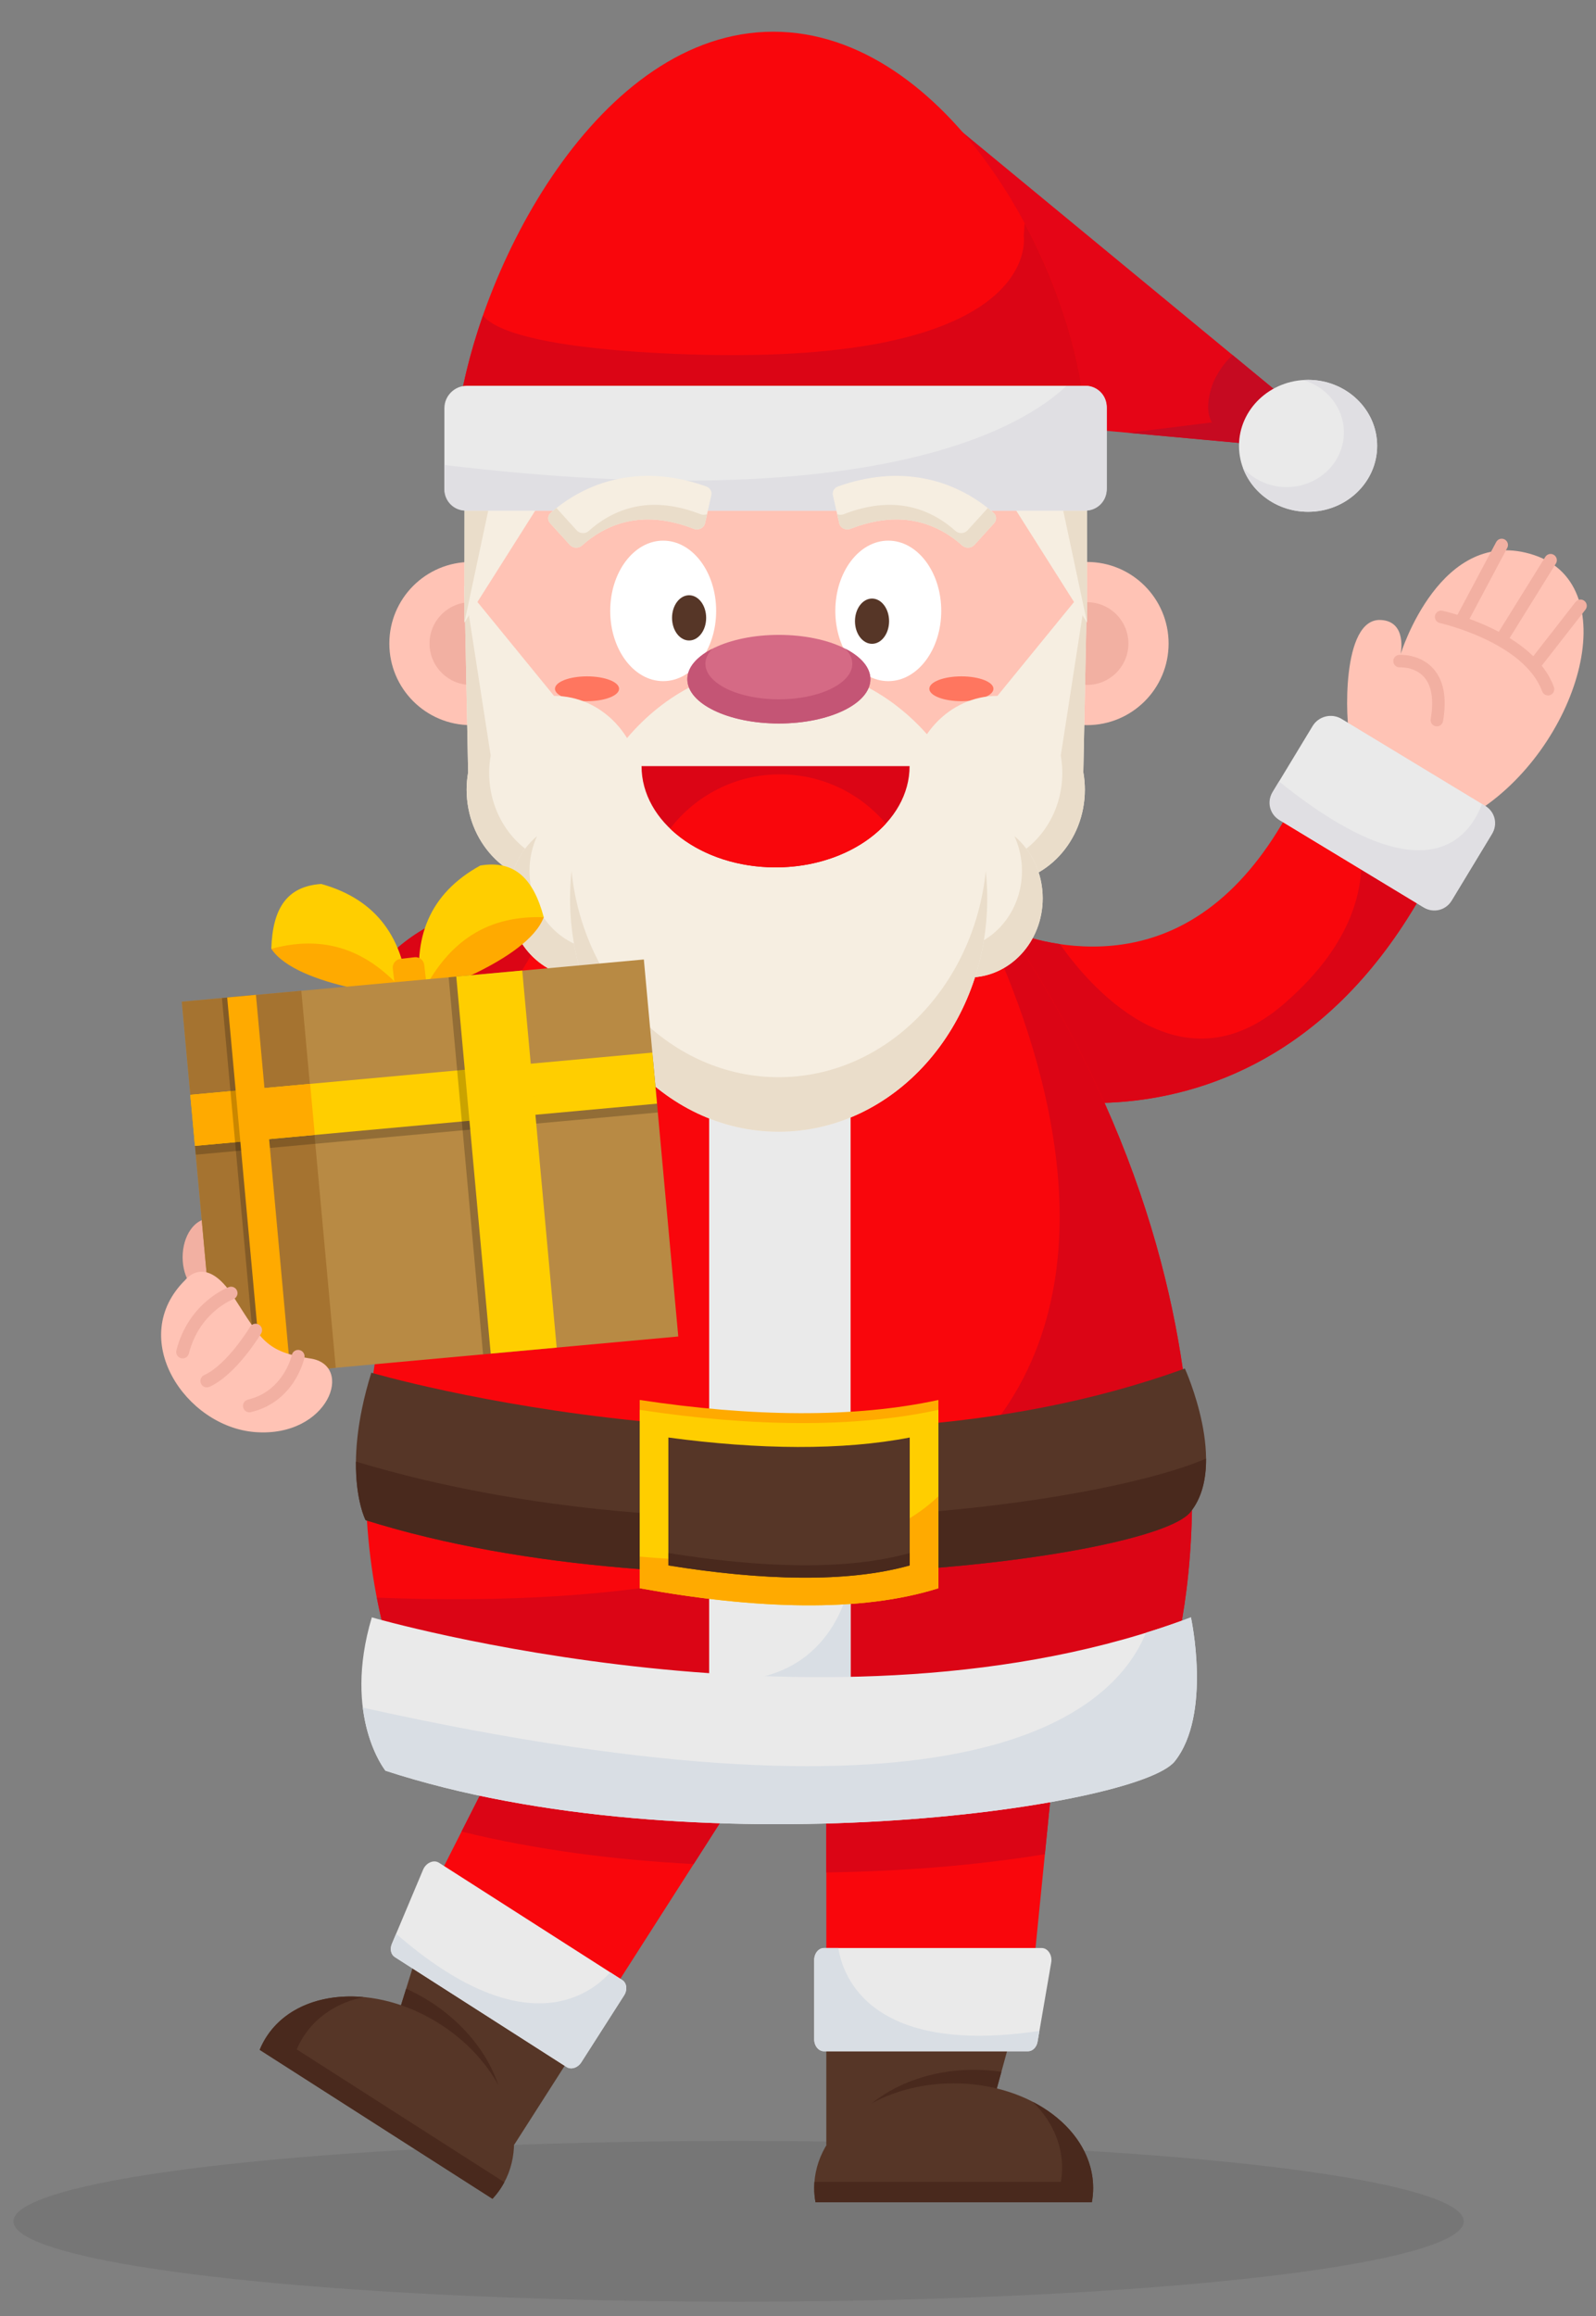 <?xml version="1.0" encoding="utf-8"?>
<!-- Generator: Adobe Illustrator 17.0.0, SVG Export Plug-In . SVG Version: 6.00 Build 0)  -->
<!DOCTYPE svg PUBLIC "-//W3C//DTD SVG 1.1//EN" "http://www.w3.org/Graphics/SVG/1.1/DTD/svg11.dtd">
<svg version="1.1" id="Layer_1" xmlns="http://www.w3.org/2000/svg" xmlns:xlink="http://www.w3.org/1999/xlink" x="0px" y="0px"
	 width="239.75px" height="347.75px" viewBox="0 0 239.75 347.75" enable-background="new 0 0 239.75 347.75" xml:space="preserve">
<rect x="0" y="0" width="239.75" height="347.75" fill="#808080" stroke="none"/>
<g>
	<ellipse opacity="0.1" fill="#231F20" cx="110.951" cy="333.517" rx="108.929" ry="12.069"/>
	<g>
		<g>
			<g>
				<path fill="#FFC3B5" d="M202.786,110.729c-0.657-2.106-1.353-17.948,4.635-17.643c4.019,0.205,2.983,5.116,2.983,5.116
					s6.007-19.512,20.042-14.861c14.036,4.651,6.584,29.17-8.939,38.741L202.786,110.729z"/>
				<g>
					<path fill="#F2B0A2" d="M215.566,109.019c-0.443-0.138-0.726-0.585-0.646-1.055c0.495-2.901,0.151-5.032-1.024-6.333
						c-1.407-1.56-3.573-1.432-3.595-1.431c-0.515,0.035-0.965-0.357-1-0.874c-0.035-0.518,0.356-0.966,0.874-1.001
						c0.124-0.01,3.103-0.183,5.116,2.046c1.58,1.75,2.079,4.411,1.481,7.908c-0.087,0.512-0.573,0.856-1.085,0.768
						C215.645,109.041,215.605,109.032,215.566,109.019z"/>
					<path fill="#F2B0A2" d="M219.23,94.142c-0.055-0.017-0.11-0.039-0.163-0.068c-0.458-0.244-0.631-0.813-0.388-1.271
						l6.078-11.418c0.243-0.458,0.805-0.638,1.271-0.388c0.458,0.244,0.631,0.813,0.388,1.271l-6.078,11.418
						C220.122,94.091,219.652,94.273,219.23,94.142z"/>
					<path fill="#F2B0A2" d="M225.554,96.429c-0.075-0.023-0.148-0.057-0.218-0.1c-0.44-0.274-0.575-0.853-0.302-1.294l7.097-11.42
						c0.275-0.442,0.852-0.577,1.294-0.302c0.44,0.274,0.576,0.853,0.302,1.294l-7.097,11.42
						C226.4,96.398,225.953,96.553,225.554,96.429z"/>
					<path fill="#F2B0A2" d="M230.598,100.248c-0.105-0.033-0.206-0.085-0.298-0.157c-0.41-0.319-0.483-0.91-0.163-1.319
						l6.547-8.395c0.319-0.409,0.908-0.484,1.318-0.163c0.41,0.319,0.483,0.91,0.163,1.319l-6.547,8.395
						C231.37,100.245,230.96,100.361,230.598,100.248z"/>
					<path fill="#F2B0A2" d="M232.266,104.375c-0.27-0.084-0.499-0.288-0.603-0.573c-2.72-7.386-15.254-10.235-15.379-10.262
						c-0.522-0.119-0.828-0.614-0.715-1.12c0.112-0.507,0.613-0.827,1.119-0.716c0.557,0.123,13.662,3.096,16.738,11.448
						c0.18,0.487-0.07,1.027-0.557,1.207C232.668,104.434,232.457,104.435,232.266,104.375z"/>
				</g>
			</g>
			<g>
				<path fill="#F9060C" d="M147.435,163.12c-1.64-0.51-2.689-0.935-3.016-1.071l9.093-21.661l-0.107-0.044
					c0.069,0.028,6.866,2.666,15.187,1.46c10.595-1.536,19.27-8.721,25.781-21.354c2.972-5.766,10.056-8.035,15.822-5.059
					c5.766,2.972,8.032,10.056,5.059,15.823c-13.057,25.332-31.549,32.488-44.761,34.032
					C160.3,166.436,151.788,164.475,147.435,163.12z"/>
				<path fill="#DB0515" d="M210.196,115.391c-3.214-1.659-6.837-1.685-9.93-0.386l1.967,5.371c0,0,9.206,14.396-9.474,30.447
					c-15.727,13.514-29.556-3.388-33.535-9.07c-3.503-0.515-5.778-1.393-5.817-1.409l0.107,0.044l-9.093,21.661
					c0.326,0.137,1.376,0.561,3.016,1.071c4.353,1.355,12.865,3.316,23.059,2.125c13.213-1.544,31.704-8.7,44.761-34.032
					C218.228,125.447,215.962,118.363,210.196,115.391z"/>
			</g>
			<g>
				<path fill="#EAEAEA" d="M213.767,136.181l-21.462-12.995c-1.493-0.904-1.974-2.865-1.071-4.357l5.944-9.816
					c0.904-1.493,2.865-1.974,4.357-1.071l21.462,12.995c1.493,0.904,1.974,2.865,1.071,4.357l-5.943,9.816
					C217.22,136.603,215.26,137.085,213.767,136.181z"/>
				<path fill="#E0DFE3" d="M223.161,121.036l-0.543-0.329c-1.828,4.92-8.438,14.371-30.479-3.375l-1.004,1.659
					c-0.849,1.403-0.397,3.245,1.006,4.094l21.789,13.194c1.403,0.849,3.245,0.397,4.094-1.006l6.142-10.143
					C225.016,123.728,224.564,121.886,223.161,121.036z"/>
			</g>
		</g>
		
			<ellipse transform="matrix(-0.986 -0.17 0.17 -0.986 119.579 339.541)" fill="#DB0515" cx="74.28" cy="164.667" rx="24.949" ry="28.383"/>
		<g>
			<g>
				<polygon fill="#563627" points="62.163,294.88 57.634,309.458 77.254,322.008 85.186,309.606 				"/>
				<path fill="#49291D" d="M57.632,309.457l17.847,11.416c1.359-6.867-2.834-15.198-10.842-20.321
					c-1.185-0.758-2.4-1.409-3.627-1.958L57.632,309.457z"/>
				<path fill="#563627" d="M73.98,330.139c0.482-0.52,0.925-1.08,1.315-1.69c4.679-7.315,0.569-18.3-9.18-24.535
					c-9.749-6.236-21.445-5.361-26.123,1.954c-0.39,0.609-0.713,1.246-0.983,1.902L73.98,330.139z"/>
				<path fill="#49291D" d="M44.576,307.706c0.276-0.651,0.603-1.286,0.993-1.896c2.021-3.16,5.268-5.167,9.042-5.961
					c-6.143-0.563-11.724,1.494-14.619,6.02c-0.39,0.609-0.713,1.246-0.983,1.902l34.971,22.369c0.482-0.52,0.925-1.08,1.315-1.69
					c0.167-0.261,0.32-0.528,0.464-0.798L44.576,307.706z"/>
			</g>
			<g>
				<polygon fill="#F9060C" points="89.005,303.637 63.184,287.121 80.52,252.945 109.552,271.514 				"/>
				<path fill="#DB0515" d="M69.333,274.999c11.209,2.762,23.16,4.274,34.868,4.88l5.35-8.364l-29.031-18.57L69.333,274.999z"/>
			</g>
			<g>
				<path fill="#EAEAEA" d="M85.117,310.352l-25.803-16.505c-0.588-0.376-0.775-1.204-0.447-1.983l4.687-11.137
					c0.44-1.046,1.596-1.553,2.386-1.048l27.533,17.611c0.687,0.439,0.81,1.474,0.275,2.311l-6.416,10.031
					C86.795,310.47,85.804,310.792,85.117,310.352z"/>
				<path fill="#D9DEE4" d="M93.472,297.291l-1.809-1.157c-2.829,3.196-12.762,11.093-32.156-5.789l-0.64,1.52
					c-0.328,0.779-0.141,1.606,0.447,1.983l25.803,16.505c0.687,0.44,1.678,0.117,2.213-0.72l6.416-10.03
					C94.282,298.765,94.159,297.73,93.472,297.291z"/>
			</g>
		</g>
		<g>
			<g>
				<polygon fill="#563627" points="151.458,307.321 147.418,322.043 124.128,322.043 124.128,307.321 				"/>
				<path fill="#49291D" d="M147.42,322.043h-21.186c2.555-6.517,10.577-11.276,20.083-11.276c1.407,0,2.781,0.106,4.111,0.305
					L147.42,322.043z"/>
				<path fill="#563627" d="M122.505,330.656c-0.126-0.698-0.197-1.408-0.197-2.132c0-8.683,9.381-15.722,20.953-15.722
					c11.572,0,20.954,7.039,20.954,15.722c0,0.724-0.071,1.434-0.197,2.132H122.505z"/>
				<path fill="#49291D" d="M159.363,327.603c0.119-0.698,0.185-1.408,0.185-2.132c0-3.751-1.654-7.192-4.405-9.894
					c5.478,2.836,9.071,7.576,9.071,12.948c0,0.724-0.071,1.434-0.197,2.132h-41.513c-0.126-0.698-0.197-1.408-0.197-2.132
					c0-0.31,0.015-0.617,0.039-0.922H159.363z"/>
			</g>
			<g>
				<polygon fill="#F9060C" points="124.128,300.234 154.779,300.234 158.59,262.103 124.128,262.103 				"/>
				<path fill="#DB0515" d="M156.961,278.399c-10.836,1.762-22.048,2.587-32.833,2.74v-19.036h34.462L156.961,278.399z"/>
			</g>
			<g>
				<path fill="#EAEAEA" d="M123.784,307.987h30.631c0.699,0,1.301-0.596,1.445-1.429l2.053-11.907
					c0.193-1.118-0.508-2.169-1.445-2.169h-32.683c-0.815,0-1.477,0.805-1.477,1.799v11.907
					C122.308,307.181,122.969,307.987,123.784,307.987z"/>
				<path fill="#D9DEE4" d="M123.784,292.482h2.148c0.661,4.217,4.773,16.221,30.208,12.45l-0.28,1.625
					c-0.144,0.833-0.747,1.429-1.445,1.429h-30.63c-0.816,0-1.477-0.805-1.477-1.799v-11.907
					C122.308,293.287,122.969,292.482,123.784,292.482z"/>
			</g>
		</g>
		<g>
			<path fill="#F9060C" d="M90.432,127.475c0,0-50.459,64.414-31.079,122.943c0,0,63.675,20.316,117.06-1.981
				c0,0,16.735-56.288-33.654-120.962H90.432z"/>
			<path fill="#DB0515" d="M142.759,127.475h-2.863c2.68,1.621,3.927,3.498,3.927,3.498s69.503,115.087-87.216,108.901
				c0.685,3.526,1.587,7.045,2.746,10.544c0,0,63.675,20.317,117.06-1.981C176.413,248.437,193.148,192.149,142.759,127.475z"/>
			<rect x="106.527" y="127.475" fill="#EAEAEA" width="21.249" height="130.89"/>
			<path fill="#D9DEE4" d="M127.776,236.962c0,0-1.663,13.777-16.046,15.267c0,0,12.489,1.961,16.046,0.238V236.962z"/>
			<g>
				<path fill="#EAEAEA" d="M55.855,242.836c0,0,69.53,20.199,123.045,0c0,0,3.183,14.569-2.433,21.617
					c-5.616,7.048-72.452,16.444-118.563,1.409C57.904,265.863,51.382,257.797,55.855,242.836z"/>
				<path fill="#D9DEE4" d="M178.9,242.836c-2.223,0.839-4.476,1.603-6.749,2.307c-4.952,12.048-26.468,31.5-117.65,11.246
					c0.773,6.213,3.403,9.474,3.403,9.474c46.111,15.035,112.947,5.638,118.563-1.409C182.083,257.406,178.9,242.836,178.9,242.836z
					"/>
			</g>
			<g>
				<g>
					<path fill="#563627" d="M55.78,206.101c0,0,66.619,19.571,122.209-0.628c0,0,6.617,14.569,0.783,21.617
						c-5.834,7.048-75.951,16.19-123.851,1.155C54.921,228.245,51.133,221.061,55.78,206.101z"/>
					<path fill="#49291D" d="M53.473,219.448c-0.065,5.908,1.448,8.797,1.448,8.797c47.9,15.035,118.016,5.892,123.851-1.155
						c1.815-2.192,2.424-5.112,2.403-8.095C165.209,225.936,104.706,234.895,53.473,219.448z"/>
				</g>
				<g>
					<path fill="#FFAA00" d="M140.965,236.977c-11.596,3.68-27.472,3.161-44.87,0v-26.781c16.797,2.548,32.305,2.743,44.87,0
						V236.977z"/>
					<path fill="#FFCE00" d="M140.965,238.464c-11.596,3.68-27.472,3.161-44.87,0v-26.781c16.797,2.548,32.305,2.743,44.87,0
						V238.464z"/>
					<path fill="#FFAA00" d="M96.095,233.713v4.751c17.398,3.161,33.274,3.68,44.87,0v-13.809
						C134.76,230.602,122.063,236.071,96.095,233.713z"/>
					<path fill="#563627" d="M136.658,235.041c-9.37,2.639-22.198,2.267-36.256,0v-19.207c13.573,1.827,26.103,1.967,36.256,0
						V235.041z"/>
					<path fill="#49291D" d="M100.402,233.176v1.864c14.058,2.267,26.886,2.639,36.256,0v-1.864
						C127.288,235.816,114.46,235.443,100.402,233.176z"/>
				</g>
			</g>
		</g>
		<g>
			<g>
				<g>
					<circle fill="#FFC3B5" cx="163.296" cy="96.625" r="12.25"/>
					<circle fill="#F2B0A2" cx="163.296" cy="96.625" r="6.211"/>
				</g>
				<g>
					<circle fill="#FFC3B5" cx="70.736" cy="96.625" r="12.25"/>
					<circle fill="#F2B0A2" cx="70.736" cy="96.625" r="6.211"/>
				</g>
				<circle fill="#FFC3B5" cx="116.571" cy="93.476" r="45.835"/>
			</g>
			<g>
				<ellipse fill="#FFFFFF" cx="99.623" cy="91.722" rx="7.957" ry="10.547"/>
				<ellipse fill="#563627" cx="103.516" cy="92.769" rx="2.562" ry="3.396"/>
			</g>
			<g>
				<ellipse fill="#FFFFFF" cx="133.437" cy="91.722" rx="7.956" ry="10.548"/>
				<ellipse fill="#563627" cx="130.996" cy="93.268" rx="2.562" ry="3.397"/>
			</g>
			<ellipse fill="#FF765F" cx="88.183" cy="103.416" rx="4.816" ry="1.864"/>
			<ellipse fill="#FF765F" cx="144.419" cy="103.416" rx="4.816" ry="1.864"/>
			<g>
				<g>
					<g>
						<g>
							<path fill="#F6EEE1" d="M162.738,115.964l0.558-27.976l-13.462,16.493c-7.252,0-13.132,6.304-13.132,14.08
								s5.879,14.08,13.132,14.08c7.252,0,13.131-6.304,13.131-14.08C162.965,117.673,162.884,116.806,162.738,115.964
								L162.738,115.964z"/>
							<path fill="#EADDCA" d="M163.296,87.988l-3.945,25.456c0.146,0.842,0.227,1.709,0.227,2.597
								c0,7.776-5.879,14.08-13.132,14.08c-2.035,0-3.962-0.497-5.682-1.383c2.358,2.416,5.551,3.903,9.07,3.903
								c7.252,0,13.131-6.304,13.131-14.08c0-0.888-0.08-1.755-0.227-2.597L163.296,87.988z"/>
						</g>
						<g>
							<ellipse fill="#F6EEE1" cx="145.557" cy="134.882" rx="11.075" ry="11.875"/>
							<path fill="#EADDCA" d="M152.383,125.534c0.726,1.581,1.136,3.358,1.136,5.239c0,6.559-4.959,11.875-11.075,11.875
								c-2.576,0-4.945-0.945-6.826-2.527c1.806,3.93,5.577,6.636,9.94,6.636c6.117,0,11.075-5.317,11.075-11.875
								C156.633,131.085,154.969,127.708,152.383,125.534z"/>
						</g>
						<g>
							<path fill="#F6EEE1" d="M70.322,115.964l-0.558-27.976l13.463,16.493c7.252,0,13.131,6.304,13.131,14.08
								s-5.879,14.08-13.131,14.08c-7.252,0-13.131-6.304-13.131-14.08C70.096,117.673,70.176,116.806,70.322,115.964
								L70.322,115.964z"/>
							<path fill="#EADDCA" d="M69.764,87.988l3.945,25.456c-0.146,0.842-0.227,1.709-0.227,2.597c0,7.776,5.879,14.08,13.131,14.08
								c2.035,0,3.963-0.497,5.682-1.383c-2.358,2.416-5.55,3.903-9.069,3.903c-7.252,0-13.131-6.304-13.131-14.08
								c0-0.888,0.08-1.755,0.227-2.597L69.764,87.988z"/>
						</g>
						<g>
							<ellipse fill="#F6EEE1" cx="87.503" cy="134.882" rx="11.075" ry="11.875"/>
							<path fill="#EADDCA" d="M80.677,125.534c-0.726,1.581-1.136,3.358-1.136,5.239c0,6.559,4.959,11.875,11.075,11.875
								c2.576,0,4.944-0.945,6.826-2.527c-1.806,3.93-5.577,6.636-9.94,6.636c-6.117,0-11.075-5.317-11.075-11.875
								C76.428,131.085,78.091,127.708,80.677,125.534z"/>
						</g>
						<g>
							<ellipse fill="#F6EEE1" cx="116.968" cy="134.882" rx="31.335" ry="35.037"/>
							<path fill="#EADDCA" d="M116.968,161.735c-16.067,0-29.301-13.524-31.115-30.945c-0.14,1.343-0.22,2.707-0.22,4.092
								c0,19.351,14.029,35.038,31.335,35.038c17.306,0,31.335-15.687,31.335-35.038c0-1.385-0.08-2.749-0.22-4.092
								C146.27,148.211,133.035,161.735,116.968,161.735z"/>
						</g>
					</g>
					<g>
						<ellipse fill="#D56A85" cx="117" cy="101.976" rx="13.751" ry="6.653"/>
						<path fill="#C45575" d="M127.011,97.418c0.654,0.682,1.022,1.442,1.022,2.244c0,2.948-4.94,5.339-11.033,5.339
							c-6.094,0-11.033-2.39-11.033-5.339c0-0.802,0.367-1.561,1.022-2.244c-2.317,1.191-3.739,2.794-3.739,4.558
							c0,3.674,6.156,6.653,13.751,6.653c7.594,0,13.751-2.979,13.751-6.653C130.751,100.211,129.328,98.609,127.011,97.418z"/>
					</g>
					<g>
						<path fill="#DB0515" d="M116.504,130.232c11.119,0,20.133-6.808,20.133-15.206H96.372
							C96.372,123.424,105.385,130.232,116.504,130.232z"/>
						<path fill="#F9060C" d="M133.07,123.664c-3.815-4.523-9.521-7.398-15.901-7.398c-6.724,0-12.699,3.194-16.5,8.144
							c3.686,3.543,9.407,5.822,15.836,5.822C123.374,130.232,129.437,127.631,133.07,123.664z"/>
					</g>
				</g>
				<g>
					<polygon fill="#F6EEE1" points="69.788,75.785 69.764,93.476 80.962,75.785 					"/>
					<polygon fill="#EADDCA" points="69.772,75.785 69.764,93.476 73.531,75.785 					"/>
				</g>
				<g>
					<polygon fill="#F6EEE1" points="163.273,75.785 163.296,93.476 152.098,75.785 					"/>
					<polygon fill="#EADDCA" points="163.288,75.785 163.296,93.476 159.529,75.785 					"/>
				</g>
			</g>
			<g>
				<g>
					<path fill="#E50516" d="M133.07,10.348l62.679,51.697c1.349,0.75,1.827,2.458,1.061,3.8l0,0
						c-0.539,0.944-1.579,1.487-2.662,1.388l-78.662-7.177c-1.539-0.14-2.667-1.512-2.507-3.049l2.494-37.566
						C116.869,2.733,131.33,9.381,133.07,10.348z"/>
					<path fill="#C60A21" d="M195.749,62.045l-10.591-8.735c-1.001,0.883-2.471,2.797-3.089,4.629c-1.309,3.884,0,5.482,0,5.482
						l-12.562,1.564l24.642,2.248c1.083,0.099,2.123-0.444,2.662-1.388C197.576,64.504,197.099,62.796,195.749,62.045z"/>
				</g>
				<g>
					<path fill="#F9060C" d="M163.14,66.161c0.021-0.897,0.017-1.8-0.043-2.712c-1.533-23.599-20.855-58.688-46.938-58.688
						S71.564,40.085,68.64,63.449c-0.114,0.912-0.167,1.814-0.191,2.712H163.14z"/>
					<path fill="#DB0515" d="M163.097,63.449c-0.594-9.151-3.874-20.026-9.175-29.917l-0.135,1.929c0,0,2.847,18.226-45.012,17.849
						c0,0-30.485,0.02-36.041-5.707c-0.067-0.069-0.125-0.149-0.185-0.225c-1.954,5.595-3.287,11.104-3.909,16.072
						c-0.114,0.912-0.167,1.814-0.191,2.712h94.691C163.161,65.264,163.156,64.362,163.097,63.449z"/>
				</g>
				<g>
					<ellipse fill="#EAEAEA" cx="196.498" cy="66.939" rx="10.377" ry="9.903"/>
					<path fill="#E0DFE3" d="M196.498,57.036c-0.248,0-0.494,0.011-0.738,0.028c3.539,1.018,6.118,4.151,6.118,7.861
						c0,4.534-3.852,8.21-8.603,8.21c-2.633,0-4.989-1.13-6.567-2.909c1.42,3.854,5.266,6.617,9.79,6.617
						c5.731,0,10.377-4.434,10.377-9.903C206.875,61.47,202.229,57.036,196.498,57.036z"/>
				</g>
				<g>
					<path fill="#EAEAEA" d="M162.882,76.667H70.127c-1.853,0-3.369-1.516-3.369-3.369V61.291c0-1.853,1.516-3.369,3.369-3.369
						h92.755c1.853,0,3.369,1.516,3.369,3.369v12.007C166.251,75.151,164.735,76.667,162.882,76.667z"/>
					<path fill="#E0DFE3" d="M163.085,57.921h-2.87c-6.264,5.975-28.231,19.727-93.457,11.895v3.685
						c0,1.741,1.425,3.166,3.166,3.166h93.161c1.741,0,3.166-1.425,3.166-3.166V61.087
						C166.251,59.346,164.826,57.921,163.085,57.921z"/>
				</g>
			</g>
			<g>
				<path fill="#F6EEE1" d="M106.859,74.348c0.123-0.545-0.197-1.106-0.761-1.307c-4.484-1.596-8.845-1.997-13.03-1.177
					c-4.664,0.914-8.111,3.182-10.335,5.127c-0.477,0.417-0.515,1.1-0.093,1.565l2.963,3.263c0.466,0.513,1.304,0.558,1.822,0.09
					c1.487-1.346,3.923-3.046,7.211-3.67c2.966-0.564,6.174-0.165,9.578,1.161c0.717,0.279,1.532-0.125,1.69-0.825L106.859,74.348z"
					/>
				<path fill="#EADDCA" d="M105.237,77.207c-3.404-1.326-6.612-1.725-9.578-1.161c-3.289,0.624-5.724,2.324-7.211,3.67
					c-0.518,0.469-1.356,0.423-1.822-0.09l-2.963-3.263c-0.027-0.03-0.035-0.066-0.058-0.097c-0.308,0.244-0.6,0.487-0.871,0.725
					c-0.477,0.417-0.515,1.1-0.093,1.565l2.963,3.263c0.466,0.513,1.304,0.558,1.822,0.09c1.487-1.346,3.923-3.046,7.211-3.67
					c2.966-0.564,6.174-0.165,9.578,1.161c0.716,0.279,1.532-0.125,1.69-0.825l0.313-1.386
					C105.918,77.314,105.568,77.336,105.237,77.207z"/>
			</g>
			<g>
				<path fill="#F6EEE1" d="M125.117,74.348c-0.123-0.545,0.197-1.106,0.761-1.307c4.484-1.596,8.845-1.997,13.03-1.177
					c4.664,0.914,8.111,3.182,10.335,5.127c0.477,0.417,0.515,1.1,0.093,1.565l-2.963,3.263c-0.466,0.513-1.304,0.558-1.822,0.09
					c-1.487-1.346-3.923-3.046-7.211-3.67c-2.966-0.564-6.174-0.165-9.578,1.161c-0.716,0.279-1.532-0.125-1.69-0.825
					L125.117,74.348z"/>
				<path fill="#EADDCA" d="M149.243,76.992c-0.272-0.238-0.563-0.48-0.872-0.725c-0.023,0.031-0.032,0.067-0.059,0.097
					l-2.963,3.263c-0.466,0.513-1.304,0.558-1.822,0.09c-1.487-1.346-3.923-3.046-7.211-3.67c-2.966-0.564-6.174-0.165-9.578,1.161
					c-0.331,0.129-0.681,0.107-0.98-0.018l0.313,1.386c0.158,0.7,0.974,1.104,1.69,0.825c3.404-1.326,6.612-1.725,9.578-1.161
					c3.289,0.624,5.724,2.324,7.211,3.67c0.518,0.469,1.356,0.423,1.822-0.09l2.963-3.263
					C149.758,78.092,149.721,77.409,149.243,76.992z"/>
			</g>
		</g>
		<g>
			<ellipse fill="#F2B0A2" cx="31.433" cy="188.766" rx="4" ry="5.802"/>
			<g>
				<g>
					<g>
						<path fill="#FFAA00" d="M63.282,149.439c0,0,15.922-5.123,18.4-11.722l-5.398-5.536
							C76.285,132.181,63.965,133.647,63.282,149.439z"/>
						<path fill="#FFCE00" d="M63.282,149.439c-1.373-8.583,1.197-15.265,8.87-19.487c5.04-0.828,7.94,1.81,9.53,7.765
							C72.397,137.396,66.896,142.151,63.282,149.439z"/>
					</g>
					<g>
						<path fill="#FFAA00" d="M61.351,149.663c0,0-16.672-1.345-20.594-7.202l3.988-6.624
							C44.746,135.837,57.074,134.445,61.351,149.663z"/>
						<path fill="#FFCE00" d="M61.351,149.663c-0.627-8.669-4.657-14.587-13.093-16.941c-5.096,0.347-7.316,3.578-7.501,9.739
							C49.723,140.024,56.166,143.395,61.351,149.663z"/>
					</g>
					<path fill="#FFAA00" d="M60.823,149.724l2.122-0.246c0.717-0.083,1.232-0.732,1.149-1.45l-0.366-3.154
						c-0.083-0.718-0.732-1.232-1.45-1.149l-2.122,0.246c-0.718,0.083-1.232,0.732-1.149,1.45l0.366,3.153
						C59.456,149.293,60.105,149.808,60.823,149.724z"/>
				</g>
				<g>
					
						<rect x="29.717" y="147.105" transform="matrix(0.996 -0.091 0.091 0.996 -15.674 6.589)" fill="#B88A44" width="69.686" height="56.833"/>
					
						<rect x="29.823" y="149.451" transform="matrix(0.996 -0.091 0.091 0.996 -15.993 4.262)" fill="#A57330" width="18.025" height="56.833"/>
				</g>
				<g>
					
						<rect x="28.881" y="162.509" transform="matrix(0.996 -0.091 0.091 0.996 -14.845 6.475)" opacity="0.21" width="69.686" height="7.697"/>
					<g>
						
							<rect x="28.76" y="161.184" transform="matrix(0.996 -0.091 0.091 0.996 -14.726 6.459)" fill="#FFCE00" width="69.686" height="7.697"/>
						
							<rect x="28.867" y="163.528" transform="matrix(0.996 -0.091 0.091 0.996 -15.046 4.135)" fill="#FFAA00" width="18.075" height="7.697"/>
						
							<rect x="69.92" y="146.15" transform="matrix(0.996 -0.091 0.091 0.996 -15.544 7.523)" opacity="0.21" width="9.949" height="56.846"/>
						
							<rect x="71.068" y="146.045" transform="matrix(0.996 -0.091 0.091 0.996 -15.532 7.628)" fill="#FFCE00" width="9.949" height="56.846"/>
						
							<rect x="35.879" y="149.517" transform="matrix(0.996 -0.091 0.091 0.996 -16.002 4.19)" opacity="0.21" width="4.338" height="56.846"/>
						
							<rect x="36.666" y="149.438" transform="matrix(0.996 -0.091 0.091 0.996 -15.992 4.262)" fill="#FFAA00" width="4.338" height="56.846"/>
					</g>
				</g>
			</g>
			<g>
				<path fill="#FFC3B5" d="M27.841,192.17c0,0,3.012-4.022,7.213,2.499c4.201,6.522,4.87,8.326,11.559,9.301
					c6.689,0.975,2.778,11.885-8.273,11.052C27.83,214.23,18.965,200.893,27.841,192.17z"/>
				<g>
					<path fill="#F2B0A2" d="M27.434,203.956c-0.079,0.001-0.161-0.009-0.241-0.03c-0.517-0.132-0.829-0.659-0.697-1.177
						c1.836-7.175,7.633-9.406,7.878-9.497c0.5-0.187,1.057,0.068,1.244,0.569c0.186,0.5-0.068,1.055-0.567,1.243
						c-0.214,0.081-5.106,2.006-6.682,8.165C28.258,203.666,27.864,203.956,27.434,203.956z"/>
					<path fill="#F2B0A2" d="M31.073,208.307c-0.369,0-0.72-0.212-0.882-0.569c-0.22-0.487-0.004-1.059,0.483-1.279
						c3.456-1.56,6.862-7.184,6.896-7.241c0.275-0.457,0.868-0.607,1.327-0.331c0.458,0.275,0.606,0.868,0.331,1.326
						c-0.151,0.252-3.749,6.199-7.759,8.009C31.341,208.279,31.205,208.307,31.073,208.307z"/>
					<path fill="#F2B0A2" d="M37.466,212.053c-0.437,0-0.833-0.298-0.94-0.742c-0.125-0.519,0.195-1.041,0.715-1.166
						c5.396-1.293,6.587-6.643,6.598-6.697c0.111-0.522,0.62-0.855,1.146-0.746c0.522,0.111,0.856,0.624,0.746,1.146
						c-0.057,0.269-1.468,6.602-8.039,8.177C37.616,212.045,37.541,212.053,37.466,212.053z"/>
				</g>
			</g>
		</g>
	</g>
</g>
</svg>
